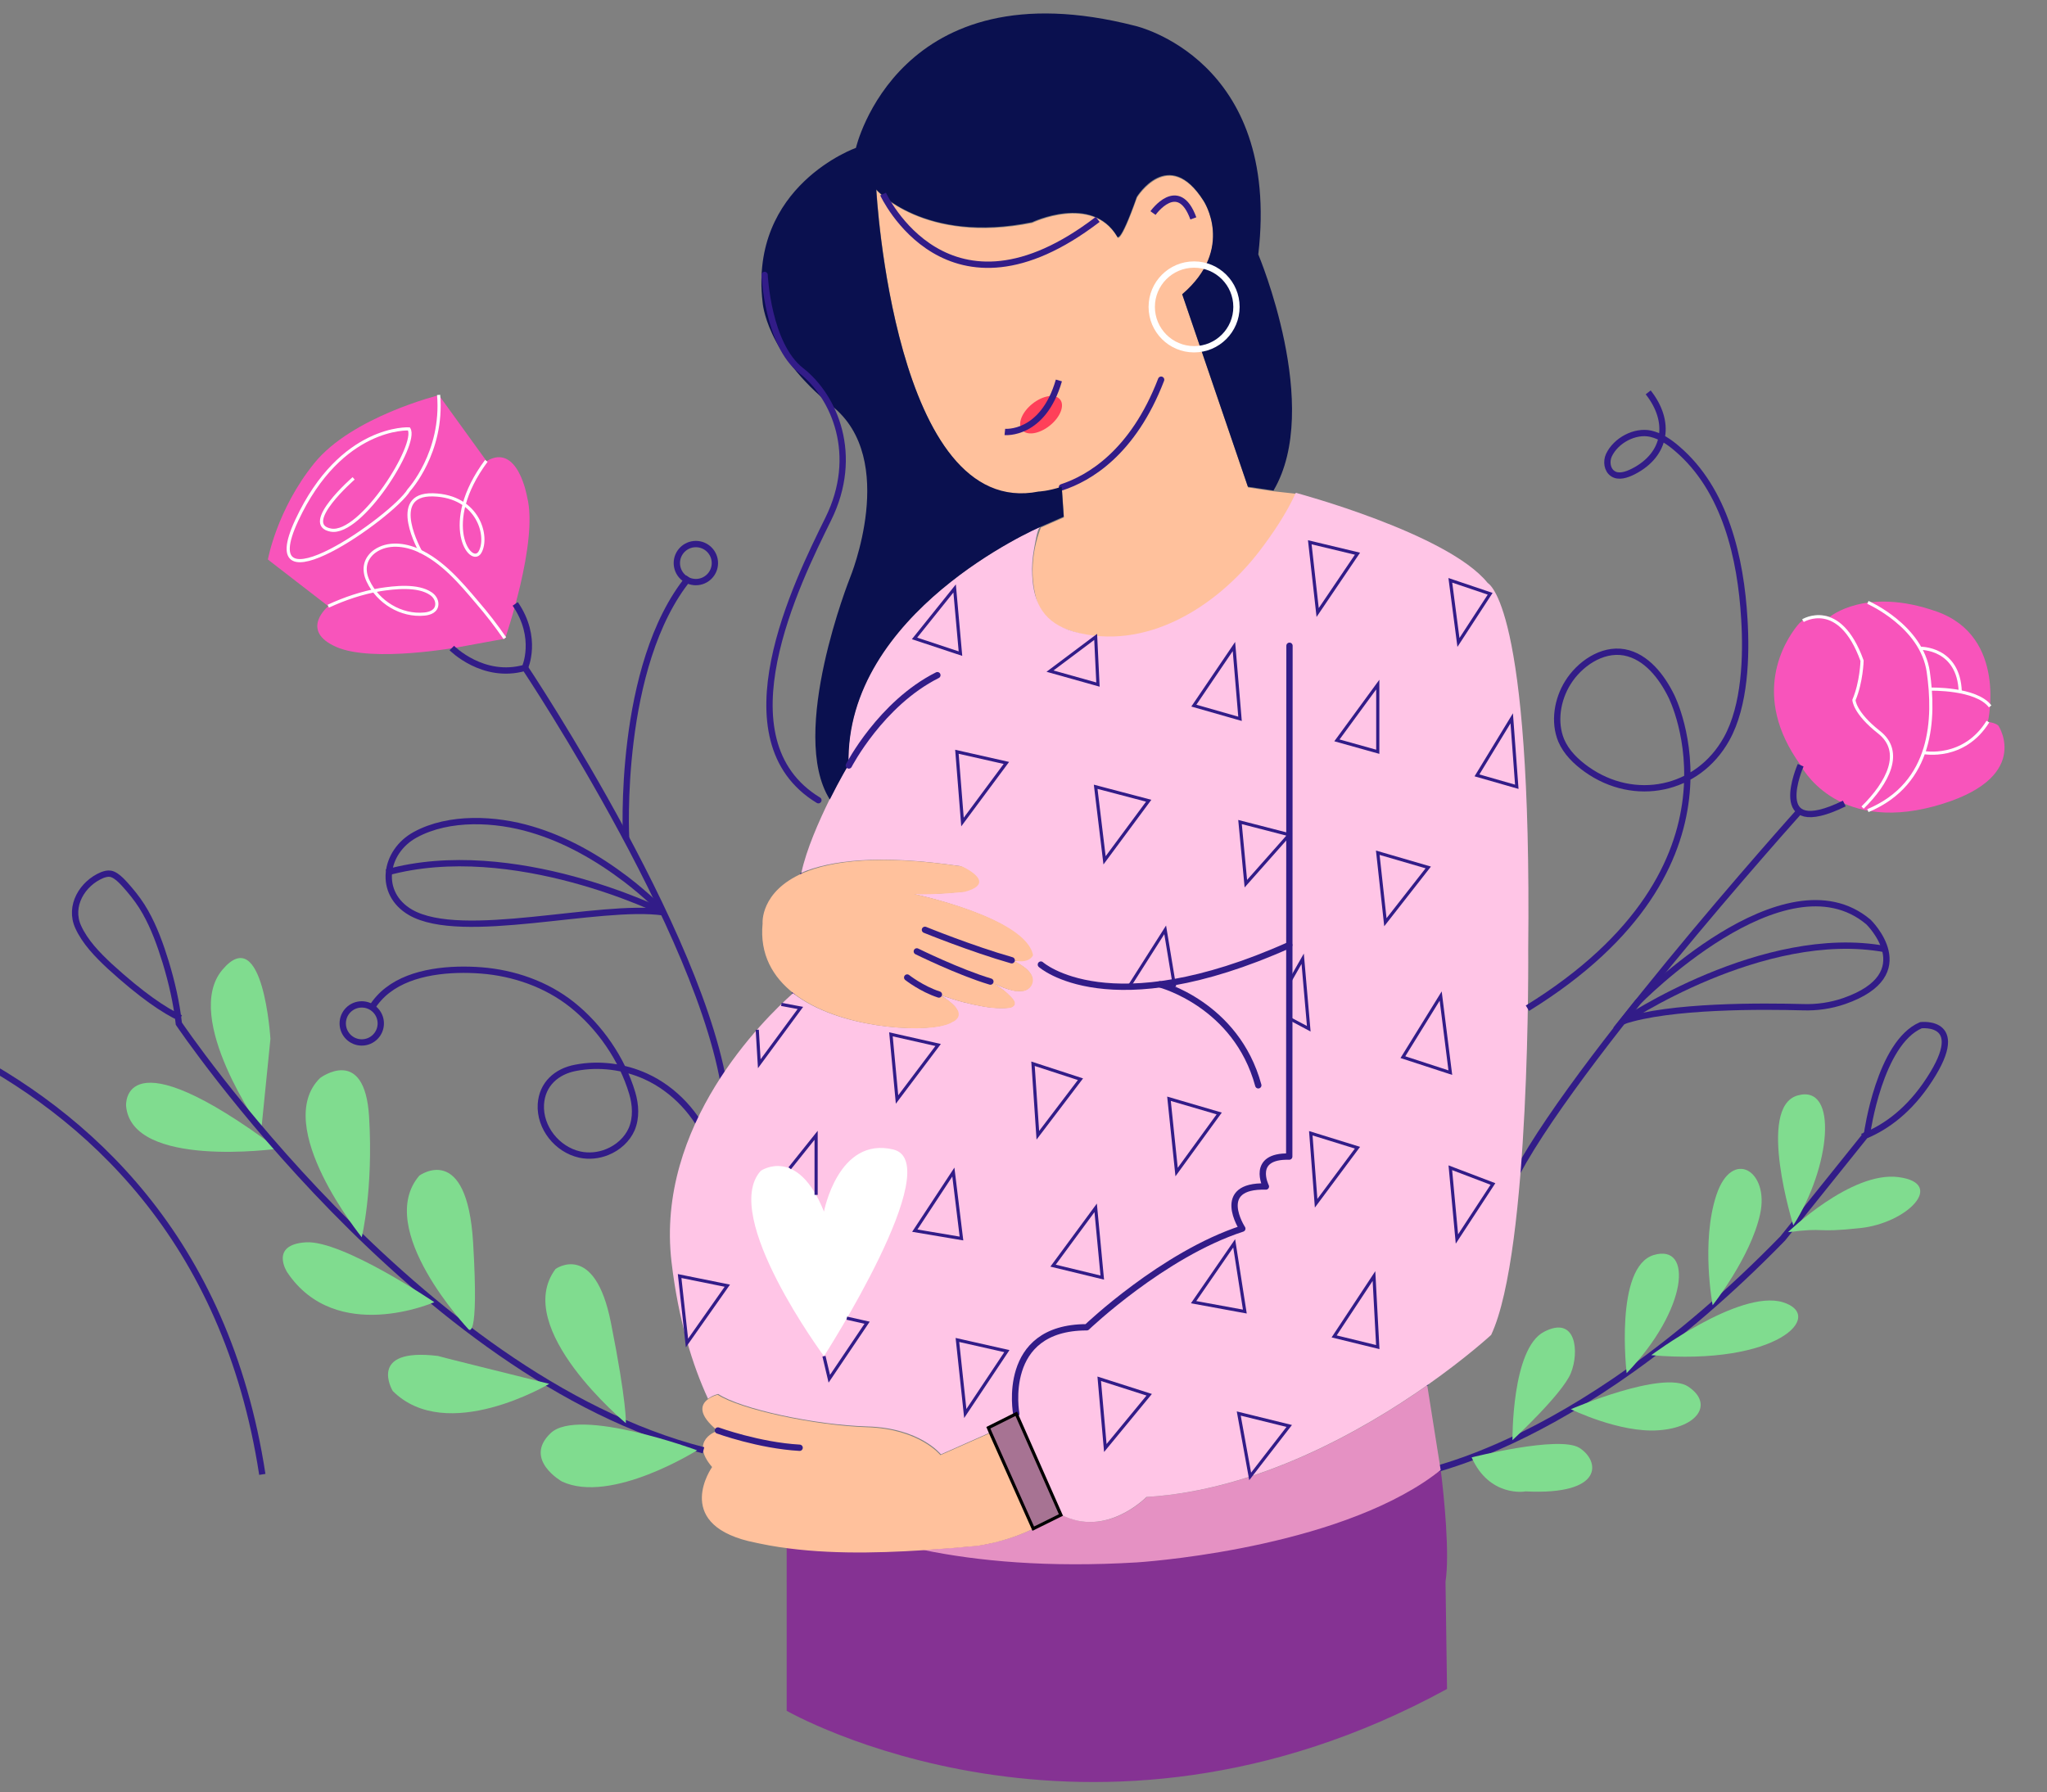 <?xml version="1.0" encoding="utf-8"?>
<!-- Generator: Adobe Illustrator 25.0.1, SVG Export Plug-In . SVG Version: 6.00 Build 0)  -->
<svg version="1.1" id="Layer_1" xmlns="http://www.w3.org/2000/svg" xmlns:xlink="http://www.w3.org/1999/xlink" x="0px" y="0px"
	 viewBox="0 0 806.9 706.6" style="enable-background:new 0 0 806.9 706.6;" xml:space="preserve">
<rect x="0" y="0" width="806.9" height="706.6" fill="#808080" stroke="none"/>
<style type="text/css">
	.st0{fill:none;stroke:#321C88;stroke-width:2.49;stroke-miterlimit:10;}
	.st1{fill:#80DC8F;}
	.st2{fill:#853293;}
	.st3{fill:#FFC19C;}
	.st4{fill:none;stroke:#321C88;stroke-width:2.49;stroke-linecap:round;stroke-linejoin:round;stroke-miterlimit:10;}
	.st5{fill:none;stroke:#321C88;stroke-width:1.245;stroke-miterlimit:10;}
	.st6{fill:#E591C3;}
	.st7{fill:#FFC5E6;}
	.st8{fill:#FFFFFF;}
	.st9{fill:#0A104F;}
	.st10{fill:#F854BB;}
	.st11{fill:none;stroke:#FFFFFF;stroke-width:1.245;stroke-miterlimit:10;}
	.st12{fill:#A77393;stroke:#000000;stroke-width:1.245;stroke-miterlimit:10;}
	.st13{fill:#FF4059;}
	.st14{fill:none;stroke:#FFFFFF;stroke-width:2.49;stroke-miterlimit:10;}
</style>
<path class="st0" d="M206.9,263.2c0,0,76.2,114.1,79.8,175.7"/>
<path class="st0" d="M279.5,451c-4.4-11.5-13.7-21.5-24.9-26.6c-8.6-3.9-18.4-5.2-27.7-3.4c-7.5,1.4-13.2,6.4-13.7,14.4
	c-0.5,9.2,6.4,17.8,15.3,19.8c3.6,0.8,7.5,0.4,10.9-1c4.2-1.7,7.8-4.9,9.6-9c1.9-4.5,1.6-9.6,0.2-14.3c-4-13.4-12.8-26.1-23.7-34.8
	c-10.2-8.1-23-12.5-35.8-13.5c-11.9-0.9-27.1,0.2-36.9,7.8c-2.5,1.9-4.6,4.3-6.3,6.9"/>
<path class="st1" d="M103,445.4c0,0-31.4-44.1-15.3-63.1c16.1-19,18.9,27.3,18.9,27.3L103,445.4z"/>
<path class="st1" d="M109.4,452.9c0,0-57.6,8-59.7-16.9C49.7,436,47.6,406.8,109.4,452.9z"/>
<g>
	<path class="st2" d="M569.8,623.6H310.1v-20.4c19.9,3.6,41.7,3.2,60.6,1.9c21.4,4.4,49.1,7,84.1,4.9c0,0,71.8-4.5,113-31.5
		C569.3,590.4,571.5,612.7,569.8,623.6z"/>
	<path class="st2" d="M310.1,623.6v50.9c0,0,119.1,68.6,260.3-8.6l-0.6-42.4H310.1z"/>
</g>
<path class="st0" d="M553,582.1c0,0,64.9-6.8,149.7-93.8l33.3-41.5c0,0,4.9-35.6,21.2-42.6c0,0,20-2.4,1.8,23.7
	c-8,11.4-17.1,17.3-24.9,20.3"/>
<path class="st0" d="M709.8,319.3c0,0-98.9,110-116,151.8"/>
<path class="st3" d="M511.1,194.7c0,0-38,81.4-99.2,49.7c0,0-9.8-15-1.6-36.4c0,0,0,0,0,0l9.1-4l-0.8-11.8c-5.5,1.8-9.1,1.9-9.1,1.9
	c-57,11.3-64-119.1-64-119.1s18.9,21.5,61.4,12.9c0,0,23.5-11.3,33.5,5.5c0,0,0.8,4.3,7.8-15.5c0,0,12.5-20.3,26.3,1.5
	c0,0,12.5,18.9-8.4,36.9l25.9,75.9l10.1,1.5L511.1,194.7z"/>
<path class="st4" d="M418.6,192.1c10.6-3.5,28-13.5,39.1-42.4"/>
<path class="st5" d="M316.1,344.3c-0.3,1.4-0.5,2.8-0.7,4.1"/>
<path class="st6" d="M567.9,579.6c-2.2,1.7-4.5,3.4-6.8,4.9c-41.3,27.1-113,31.5-113,31.5c-35.1,2.1-62.7-0.5-84.1-4.9
	c7.7-0.5,15-1.1,21.4-1.7c0,0,11.2-1.4,22.1-6.8l10.9-5.4c17.9,9.3,33.6-7,33.6-7c43.9-2.6,85.3-26.2,110.6-44L567.9,579.6z"/>
<line class="st5" x1="562.4" y1="546.3" x2="561.3" y2="539"/>
<path class="st5" d="M315.4,389.4c0,0-1.1,0.8-2.9,2.5"/>
<path class="st5" d="M390.4,387c0,0-0.1,0-0.1-0.1c0,0,0,0,0,0C390.3,386.9,390.4,386.9,390.4,387z"/>
<path class="st7" d="M602.4,374.3c0,0,1,118.7-14.6,152c0,0-9.5,8.8-25.3,19.9c-25.3,17.8-66.8,41.4-110.6,44c0,0-15.8,16.3-33.6,7
	l-17.6-39.9l-11,5.5l0.8,1.9l-19.6,8.7c0,0-8.2-10.4-29-11c-20.7-0.6-49.9-6.9-58.8-12.8c0,0-2.3,0.5-4,1.9
	c-6.1-13.2-11.7-31-14.4-54c-6.3-53.9,36.3-95.6,47.9-105.9c17.9,13.9,49.9,15.4,59.4,12.5c0.6-0.2,1.1-0.3,1.6-0.5
	c0.2-0.1,0.5-0.2,0.7-0.3c0.4-0.2,0.8-0.4,1.1-0.6c0.1-0.1,0.2-0.2,0.4-0.2c0.3-0.2,0.6-0.5,0.9-0.7c0,0,0.1-0.1,0.1-0.1
	c0,0,0.1-0.1,0.1-0.1c0.1-0.1,0.2-0.2,0.3-0.4c0.1-0.1,0.1-0.3,0.2-0.4c0-0.1,0.1-0.2,0.1-0.3c0-0.1,0.1-0.2,0.1-0.4
	c0-0.1,0-0.2,0-0.4c0-0.2,0-0.5-0.1-0.7c0-0.1-0.1-0.3-0.1-0.4c0-0.1-0.1-0.3-0.2-0.4c-0.1-0.3-0.3-0.6-0.5-0.8
	c-0.1-0.2-0.3-0.4-0.5-0.7c-0.1-0.1-0.2-0.2-0.3-0.3c-0.1-0.1-0.2-0.2-0.3-0.3c-0.1-0.1-0.2-0.2-0.3-0.3c-0.2-0.2-0.4-0.4-0.7-0.6
	c-0.2-0.2-0.4-0.3-0.6-0.5c-0.2-0.1-0.4-0.3-0.5-0.4c-0.1-0.1-0.2-0.1-0.3-0.2c-0.1-0.1-0.3-0.2-0.4-0.3c-1-0.8-2-1.4-2.7-1.7
	c-0.1-0.1-0.2-0.1-0.3-0.2c-0.1,0-0.2-0.1-0.3-0.1c0.3,0.1,1.2,0.5,2.4,0.9c0.3,0.1,0.6,0.2,0.9,0.3c1.6,0.5,3.5,1.2,5.8,1.8
	c0.4,0.1,0.7,0.2,1.1,0.3c0.3,0.1,0.6,0.2,0.9,0.2c0.9,0.2,1.9,0.5,2.9,0.7c0.3,0.1,0.7,0.1,1,0.2c1,0.2,2,0.4,3.1,0.6
	c0.6,0.1,1.3,0.2,1.9,0.3c2.3,0.3,4.6,0.4,6.7,0.3c0.7,0,1.2-0.1,1.7-0.2c0.1,0,0.1,0,0.2,0c0.1,0,0.2-0.1,0.3-0.1
	c0.2-0.1,0.5-0.2,0.6-0.3c0.1,0,0.1-0.1,0.1-0.1c0.4-0.2,0.6-0.5,0.6-0.8c0-0.1,0-0.1,0-0.2c0-0.1,0-0.3,0-0.5c0-0.1,0-0.1,0-0.2
	c0,0,0,0,0,0c-0.1-0.2-0.1-0.4-0.3-0.6c-0.3-0.6-0.9-1.3-1.6-1.9c-0.2-0.2-0.5-0.4-0.7-0.7c-0.2-0.2-0.5-0.4-0.8-0.7
	c-0.3-0.2-0.5-0.4-0.8-0.7c-0.1-0.1-0.3-0.2-0.4-0.3c-0.8-0.6-1.7-1.2-2.5-1.7c-0.3-0.2-0.6-0.4-0.8-0.6c-0.4-0.3-0.8-0.5-1.2-0.7
	c-0.1,0-0.1-0.1-0.2-0.1c0.8,0.4,2.5,1.3,4.5,2.1c0.2,0.1,0.4,0.2,0.7,0.3c0,0,0,0,0,0c0.3,0.1,0.6,0.2,0.9,0.3c0,0,0.1,0,0.1,0
	c0.3,0.1,0.5,0.2,0.8,0.3c1,0.3,2,0.5,3,0.7c0.2,0,0.3,0,0.5,0c0.6,0.1,1.2,0.1,1.8,0c0.2,0,0.5-0.1,0.7-0.1c0.2,0,0.5-0.1,0.7-0.2
	c0.2-0.1,0.4-0.2,0.6-0.3c0.8-0.4,1.5-1.1,1.9-2.1c1.8-4.1-3.5-7.5-7.9-9.5c6.6,1.6,7.9-2,7.9-2c-2.8-14.9-46.8-24.1-46.8-24.1
	c8.5,0.4,19.9-0.9,19.9-0.9c13.3-3.6-1.1-10-1.1-10c-32.4-4.8-51.5-2.2-62.7,2.6c2-9.3,6.9-20.3,11.1-28.9c4-8,7.4-13.7,7.4-13.7
	c-1.5-60.1,74.5-93.3,75.7-93.8c-1.3,0.6-2.2,7.5-2.5,8.8c-0.6,3.4-0.9,6.9-0.7,10.3c0.5,11.4,4.9,18.9,16.3,22.2
	c28.4,8,56.3-9.7,73.1-31.5c5.5-7.2,10.7-14.9,14.5-23.2c0,0,59.9,16,75.6,35.5C586.6,230.2,603.9,237,602.4,374.3z"/>
<path class="st4" d="M400.6,557.4c0,0-6.4-34.1,27.8-34.1c0,0,30-28.7,61.3-38.9c0,0-11.2-17.2,9.3-16.6c0,0-6.2-12.2,9.2-11.8
	l0.1-201.4"/>
<path class="st4" d="M410.3,380.3c0,0,26.8,24.1,97.9-7.7"/>
<path class="st4" d="M457.2,388.1c0,0,30.1,7.8,38.8,39.8"/>
<path class="st8" d="M324.8,477.7c0,0,5.6-29.7,27.3-24.5c21.7,5.2-27.3,81.5-27.3,81.5s-41-55.4-24.9-73.1
	C299.9,461.6,314.4,451.6,324.8,477.7z"/>
<path class="st9" d="M502,193.4l-10.1-1.5l-25.9-75.9c21-18,8.4-36.9,8.4-36.9c-13.8-21.8-26.3-1.5-26.3-1.5
	c-7,19.8-7.8,15.5-7.8,15.5c-10-16.7-33.5-5.5-33.5-5.5c-42.5,8.7-61.4-12.9-61.4-12.9s7,130.4,64,119.1c0,0,3.6-0.1,9.1-1.9
	l0.8,11.8l-9.1,4c0,0,0,0,0,0c-1.2,0.5-77.2,33.7-75.7,93.8c0,0-3.4,5.7-7.4,13.7c-16.5-26.1,8-87.5,8-87.5s19.2-46.6-7.1-67.6
	c-26.3-21-27.4-41-27.4-41c-5.3-45.9,36.8-60.8,36.8-60.8S354-13.8,447.5,10.2c0,0,57.5,13,48.5,90.1
	C496,100.3,521.4,160.5,502,193.4z"/>
<path class="st3" d="M406.8,388.1c-0.4,1-1.1,1.6-1.9,2.1c-0.2,0.1-0.4,0.2-0.6,0.3c-0.2,0.1-0.5,0.1-0.7,0.2
	c-0.2,0-0.5,0.1-0.7,0.1c-0.6,0-1.2,0-1.8,0c-0.2,0-0.3,0-0.5,0c-1-0.1-2-0.4-3-0.7c-0.3-0.1-0.5-0.2-0.8-0.3c0,0-0.1,0-0.1,0
	c-0.3-0.1-0.6-0.2-0.9-0.3c0,0,0,0,0,0c-0.2-0.1-0.5-0.2-0.7-0.3c-2-0.8-3.6-1.6-4.5-2.1c0,0,0,0,0,0c0,0-0.1-0.1-0.1-0.1
	c0,0,0,0,0,0c0.1,0.1,0.2,0.1,0.4,0.2c0.3,0.2,0.7,0.4,1.2,0.7c0.3,0.2,0.5,0.4,0.8,0.6c0.8,0.5,1.6,1.1,2.5,1.7
	c0.1,0.1,0.3,0.2,0.4,0.3c0.3,0.2,0.6,0.4,0.8,0.7c0.3,0.2,0.5,0.4,0.8,0.7c0,0,0,0,0,0c0.2,0.2,0.5,0.4,0.7,0.7
	c0.7,0.7,1.3,1.3,1.6,1.9c0.1,0.2,0.2,0.4,0.3,0.6c0,0,0,0,0,0c0,0.1,0,0.2,0,0.2c0,0.2,0,0.3,0,0.5c0,0,0,0.1,0,0.2
	c-0.1,0.3-0.3,0.6-0.6,0.8c0,0-0.1,0-0.1,0.1c-0.2,0.1-0.4,0.2-0.6,0.3c-0.1,0-0.2,0.1-0.3,0.1c-0.1,0-0.1,0-0.2,0
	c-0.5,0.1-1,0.2-1.7,0.2c-2.1,0.1-4.4,0-6.7-0.3c-0.6-0.1-1.3-0.2-1.9-0.3c-1-0.2-2-0.4-3.1-0.6c-0.3-0.1-0.7-0.1-1-0.2
	c-1-0.2-2-0.5-2.9-0.7c-0.3-0.1-0.6-0.2-0.9-0.2c-0.4-0.1-0.8-0.2-1.1-0.3c-2.3-0.6-4.2-1.3-5.8-1.8c-0.3-0.1-0.6-0.2-0.9-0.3
	c-1.2-0.4-2.1-0.8-2.4-0.9c0.1,0,0.2,0.1,0.3,0.1c0.1,0.1,0.2,0.1,0.3,0.2c0.6,0.4,1.6,1,2.7,1.7c0.1,0.1,0.3,0.2,0.4,0.3
	c0.1,0.1,0.2,0.1,0.3,0.2c0.2,0.1,0.4,0.3,0.5,0.4c0.2,0.2,0.4,0.3,0.6,0.5c0.2,0.2,0.4,0.4,0.7,0.6c0.1,0.1,0.2,0.2,0.3,0.3
	c0.1,0.1,0.2,0.2,0.3,0.3c0.1,0.1,0.2,0.2,0.3,0.3c0.2,0.2,0.3,0.4,0.5,0.7c0.2,0.3,0.3,0.6,0.5,0.8c0.1,0.1,0.1,0.3,0.2,0.4
	c0,0.1,0.1,0.3,0.1,0.4c0.1,0.2,0.1,0.5,0.1,0.7c0,0.1,0,0.2,0,0.4c0,0.1,0,0.2-0.1,0.4c0,0.1-0.1,0.2-0.1,0.3
	c0,0.1-0.1,0.3-0.2,0.4c-0.1,0.1-0.2,0.3-0.3,0.4c0,0-0.1,0.1-0.1,0.1c0,0-0.1,0.1-0.1,0.1c-0.2,0.2-0.5,0.5-0.9,0.7
	c-0.1,0.1-0.2,0.2-0.4,0.2c-0.3,0.2-0.7,0.4-1.1,0.6c-0.2,0.1-0.4,0.2-0.7,0.3c-0.5,0.2-1,0.4-1.6,0.5c-9.6,2.9-41.5,1.3-59.4-12.5
	c-8.2-6.4-13.5-15.3-12.3-27.6c0,0-1.1-12.5,15.9-19.9c11.2-4.8,30.3-7.4,62.7-2.6c0,0,14.5,6.4,1.1,10c0,0-11.4,1.3-19.9,0.9
	c0,0,44,9.2,46.8,24.1c0,0-1.3,3.6-7.9,2C403.3,380.6,408.6,384,406.8,388.1z"/>
<polygon class="st5" points="377.2,296.4 396.7,300.8 379.4,324.1 "/>
<polygon class="st5" points="431.9,310.2 452.8,315.7 435.4,339.2 "/>
<polygon class="st5" points="470.6,278.2 488.8,283.4 486.4,254.9 "/>
<polygon class="st5" points="413.9,264.6 432.8,269.9 431.9,251.1 "/>
<polygon class="st5" points="360.5,251.7 376.3,232 378.6,257.7 "/>
<polygon class="st5" points="488.8,324.1 491.1,348.4 508.2,329.1 "/>
<polygon class="st5" points="527,291.9 543.1,296.4 543.1,269.9 "/>
<polygon class="st5" points="516.3,213.8 519.4,241.5 535.1,218.3 "/>
<polygon class="st5" points="571.7,228.8 574.9,253.3 587.4,234.1 "/>
<polygon class="st5" points="582.2,305.7 595.9,283.2 597.9,310.2 "/>
<polygon class="st5" points="543.1,336.2 546.1,363.6 563,342 "/>
<polygon class="st5" points="567.9,392.7 553,416.8 571.7,422.9 "/>
<polygon class="st5" points="571.7,460.4 574.3,488.5 588.5,466.8 "/>
<polygon class="st5" points="516.7,446.8 518.8,474.4 535.1,452.5 "/>
<polygon class="st5" points="541.6,503.1 525.9,526.9 543.1,531.1 "/>
<polygon class="st5" points="486.5,490.2 470.5,513.4 490.7,517.1 "/>
<polygon class="st5" points="433.3,543.6 453,549.9 435.7,570.9 "/>
<polygon class="st5" points="488.3,557.3 508.2,562.2 492.8,582.1 "/>
<polygon class="st5" points="377.4,528.3 396.9,532.7 380.5,557.3 "/>
<polyline class="st5" points="333.8,519.7 341.8,521.5 326.9,543.6 324.8,534.7 "/>
<polygon class="st5" points="267.9,503.1 270.8,529.5 286.7,506.9 "/>
<polygon class="st5" points="360.6,485.2 379,488.3 375.8,462.1 "/>
<polygon class="st5" points="415.1,499 434.5,503.7 431.9,476.2 "/>
<polygon class="st5" points="460.8,433.2 480.6,439 463.8,462.1 "/>
<polygon class="st5" points="407.2,419.4 425.9,425.5 409.1,447.6 "/>
<polygon class="st5" points="351.2,407.8 369.8,412 353.6,433.5 "/>
<polyline class="st5" points="308,396 315.5,397.4 299.3,419.4 298.5,406 "/>
<polyline class="st5" points="444.8,389.4 459.3,366.6 463,389 "/>
<path class="st0" d="M454.5,84c0,0,10-14.1,15.9,2.1"/>
<path class="st3" d="M407.3,602.7c-10.9,5.4-22.1,6.8-22.1,6.8c-6.5,0.6-13.7,1.2-21.4,1.7c-18.9,1.2-40.7,1.7-60.6-1.9
	c-2.8-0.5-5.5-1.1-8.2-1.7c-29.8-7.4-14.3-29.2-14.3-29.2c-9.3-10.8,2.2-14.3,2.2-14.3c-8-6.5-6.6-10.3-4-12.3c1.8-1.4,4-1.9,4-1.9
	c8.9,5.8,38,12.1,58.8,12.8c20.7,0.6,29,11,29,11l19.6-8.7L407.3,602.7z"/>
<polyline class="st5" points="311.3,460.6 321.7,447.6 321.7,471.1 "/>
<polyline class="st5" points="508.2,387.3 513.5,378 515.9,405.6 508.2,401.5 "/>
<path class="st0" d="M649.7,154.7c9,11.4,7.4,24.4-5.9,31.2c-2.6,1.3-5.8,2.4-8.1,0.8c-2.2-1.5-2.6-4.8-1.5-7.2
	c2.7-5.8,10.2-9.9,16.5-8.5c3.9,0.9,7.4,3.3,10.4,5.9c19,16.2,25.1,43.2,26.5,67.2c0.9,14.6,0.3,34.1-7,47.2
	c-11.4,20.5-36.4,25.4-55.2,12c-4.2-3-8-6.7-10-11.4c-3-7.3-1.5-16.1,2.6-22.7c4.5-7.3,13.4-13.6,22.3-12
	c8.7,1.6,14.8,9.7,18.5,17.2c0,0,34.3,66.9-56.7,123.1"/>
<path class="st10" d="M129.4,239c0,0-11.5,9.5,3,16s49.2,0,49.2,0l17.5-3.2c0,0,13.2-38.2,8.7-55.8c0,0-3.6-21.6-16-14.2l-18.8-26
	c0,0-34.3,8.5-49.1,26.8s-18.3,38-18.3,38L129.4,239z"/>
<path class="st0" d="M178.1,255.5c0,0,12.3,12.5,28.8,7.8c0,0,5.4-11.8-3.8-25.2"/>
<path class="st11" d="M129.4,239c6.5-3,13.3-5.3,20.3-6.5c5.8-0.9,15-2,20.2,1.6c1.3,0.9,2.3,2.4,2.3,4c0,2.8-2.6,3.8-4.9,4
	c-9.2,0.9-18.3-4.7-22.2-13c-1-2.1-1.5-4.5-0.9-6.8c0.5-2,1.9-3.8,3.6-5c5-3.5,11.8-2.7,17.1-0.3c9.5,4.3,16.6,12.7,23.2,20.5
	c3.9,4.5,7.5,9.2,10.9,14.1"/>
<path class="st11" d="M165.9,217.7c0,0-13.2-23.1,4.8-22.6s22,16.6,18.5,22.6c-3.5,6-16-11.1,2.5-36"/>
<path class="st11" d="M139.4,188.6c0,0-20.9,18.2-9,20.4c11.9,2.2,34.6-34,30.8-39.9c0,0-26.7-1.5-44.2,36s38-1.5,44.2-11.9
	c0,0,13.6-14.8,11.7-37.5"/>
<path class="st0" d="M246.8,330.5c0,0-3.6-68.1,24.8-102.8"/>
<circle class="st0" cx="274.3" cy="222" r="7.5"/>
<path class="st0" d="M261.5,359.7c-1-0.1-3.1-3.1-3.8-3.8c-3.5-3.2-7.1-6.3-10.9-9.2c-11.2-8.5-23.7-15.7-37.3-19.7
	c-14.1-4.2-32.4-5.2-45.8,2.1c-12.3,6.7-14.8,23.1-1.9,30.6C182,371.4,236.3,356.1,261.5,359.7z"/>
<path class="st0" d="M261.5,359.7c0,0-59.2-29.5-109.1-15.7"/>
<circle class="st0" cx="142.6" cy="403.5" r="7.5"/>
<path class="st0" d="M277.3,571.8c-113-29-206.8-168.2-206.8-168.2c-0.9-8.2-2.8-16.4-5.2-24.3c-2.1-6.8-4.5-13.5-8-19.7
	c-1.8-3.2-4-6.2-6.4-9c-1.7-1.9-4.6-5.6-7.3-6.1c-1.1-0.2-2.2,0.1-3.3,0.5c-7.9,3.3-13.2,12.2-9.5,20.4c2.7,6,7.6,11,12.4,15.5
	c12.7,11.6,21.7,17.6,28,20.5"/>
<path class="st0" d="M645.5,395.2c0,0,58-59.5,91-31.7c0,0,21.2,20.5-9.6,31.2c-5.2,1.8-10.8,2.6-16.3,2.4
	c-15.1-0.4-52.5-0.8-71.1,5.6L645.5,395.2z"/>
<path class="st0" d="M639.6,402.8c0,0,55.4-37.5,103.5-28.6"/>
<path class="st10" d="M709.8,301.7c0,0,13.3,26.8,52.6,16.2c39.2-10.7,25.4-31.7,25.4-31.7s-0.7-1.1-4.2-1.6c0,0,7.8-33.6-20.2-43.5
	c-28-9.9-42.1,2.1-42.1,2.1s-8-2.6-12.8,3.4S689.7,274,709.8,301.7z"/>
<path class="st0" d="M709.8,301.7c0,0-13.3,30,17.2,15.1"/>
<path class="st1" d="M706.9,483.1c0,0-14.6-46.6,1.7-51.2S721.5,460.4,706.9,483.1z"/>
<path class="st1" d="M704.8,485.8c0,0,24.9-24.2,43.6-21.7c18.8,2.5,3.3,18.2-15.2,20.1C714.6,486.2,720.4,483.8,704.8,485.8z"/>
<path class="st1" d="M675.1,514.6c0,0-4.7-24.9,1.5-43.5s21-9.4,17.2,7.6C690.1,495.7,675.1,514.6,675.1,514.6z"/>
<path class="st1" d="M650.9,534.3c0,0,34.7-26,51.8-20.9C719.8,518.6,700.7,538.6,650.9,534.3z"/>
<path class="st1" d="M641.2,541.4c0,0-4.9-41.9,10.7-46.6C667.4,490.2,665.4,516.2,641.2,541.4z"/>
<path class="st1" d="M619.2,555.6c0,0,36.3-15.6,46.3-8.9c10.1,6.8,3.7,16.1-11.6,17.2C638.6,565.1,619.2,555.6,619.2,555.6z"/>
<path class="st1" d="M596.2,567.8c0,0-0.4-36,12.4-42.7c12.8-6.7,14,8,10.6,16.3C615.8,549.7,596.2,567.8,596.2,567.8z"/>
<path class="st1" d="M580.1,574.6c0,0,34.3-8.7,42.4-3.8c8.1,5,10.2,18.8-21.2,17.2C601.3,588.1,587.1,590.4,580.1,574.6z"/>
<path class="st1" d="M142.6,487.8c0,0-35.7-43.9-16.4-62.8c0,0,17.6-13.2,19.3,15.4S142.6,487.8,142.6,487.8z"/>
<path class="st1" d="M184.6,524c0,0-37.3-39.5-19.3-60.5c0,0,18.8-13.7,21.2,26.5S184.6,524,184.6,524z"/>
<path class="st1" d="M246.7,561.1c0,0-45.2-37.5-27.7-60.8c0,0,15.4-11.1,21.8,21.1S246.7,561.1,246.7,561.1z"/>
<path class="st1" d="M274.8,571.8c0,0-33.9,21.4-53.3,12.3c0,0-15.4-8.7-4.4-19.1C228.2,554.6,274.8,571.8,274.8,571.8z"/>
<path class="st1" d="M216.5,545.6c0,0-40.4,24.1-61.7,2.8c0,0-10.3-17.2,17.8-13.8C172.6,534.7,197.6,540.9,216.5,545.6z"/>
<path class="st1" d="M171.2,513.4c0,0-38.7,17-58-11.8c0,0-7.1-10.9,7.4-11.8C135,488.9,171.2,513.4,171.2,513.4z"/>
<path class="st11" d="M710.7,244.7c0,0,14.4-8.9,23.3,15.8c0,0-0.2,8.4-3.2,15.5c0,0,0.1,5,9.9,12.7c9.8,7.7,3.5,19.9-6.5,29.7"/>
<path class="st11" d="M736.3,237.5c0,0,21.2,9.3,23.8,27.4c2.6,18.1,2,43.9-23.8,54.7"/>
<path class="st11" d="M758.3,296.7c0,0,15.8,3.1,25.3-12.2"/>
<path class="st11" d="M760.9,271.7c0,0,18-0.5,23.6,6.8"/>
<path class="st11" d="M757,255.6c0,0,15.1-0.3,15.7,17.1"/>
<path class="st0" d="M-116.6,384.8c0,0,191.4,10,220,196.5"/>
<path class="st4" d="M364.6,366.6c0,0,18.4,7.5,34.2,12"/>
<path class="st4" d="M361.4,375.1c0,0,16.6,8.2,29,11.9"/>
<path class="st4" d="M357.6,385.4c0,0,5.7,4.5,12.5,6.7"/>
<path class="st4" d="M334.6,301.8c0,0,12.6-24.4,34.9-35.6"/>
<polygon class="st12" points="418.2,597.3 407.3,602.7 390.4,564.8 389.6,562.9 400.6,557.4 "/>
<path class="st4" d="M283,564c0,0,16.2,5.9,32.2,6.8"/>
<path class="st4" d="M301.4,108.4c0,0,1.2,27.4,14.4,37.7c13.2,10.3,23.1,33.4,10.7,58.5s-43.1,87.1-3.9,110.9"/>
<path class="st0" d="M348.1,76.5c0,0,25.4,55.4,84.6,10"/>
<ellipse transform="matrix(0.781 -0.625 0.625 0.781 -12.115 292.264)" class="st13" cx="410.2" cy="163.4" rx="9.6" ry="5.5"/>
<path class="st0" d="M396.1,170.3c0,0,15,1.5,21.3-20.3"/>
<circle class="st14" cx="470.7" cy="121" r="16.7"/>
</svg>
